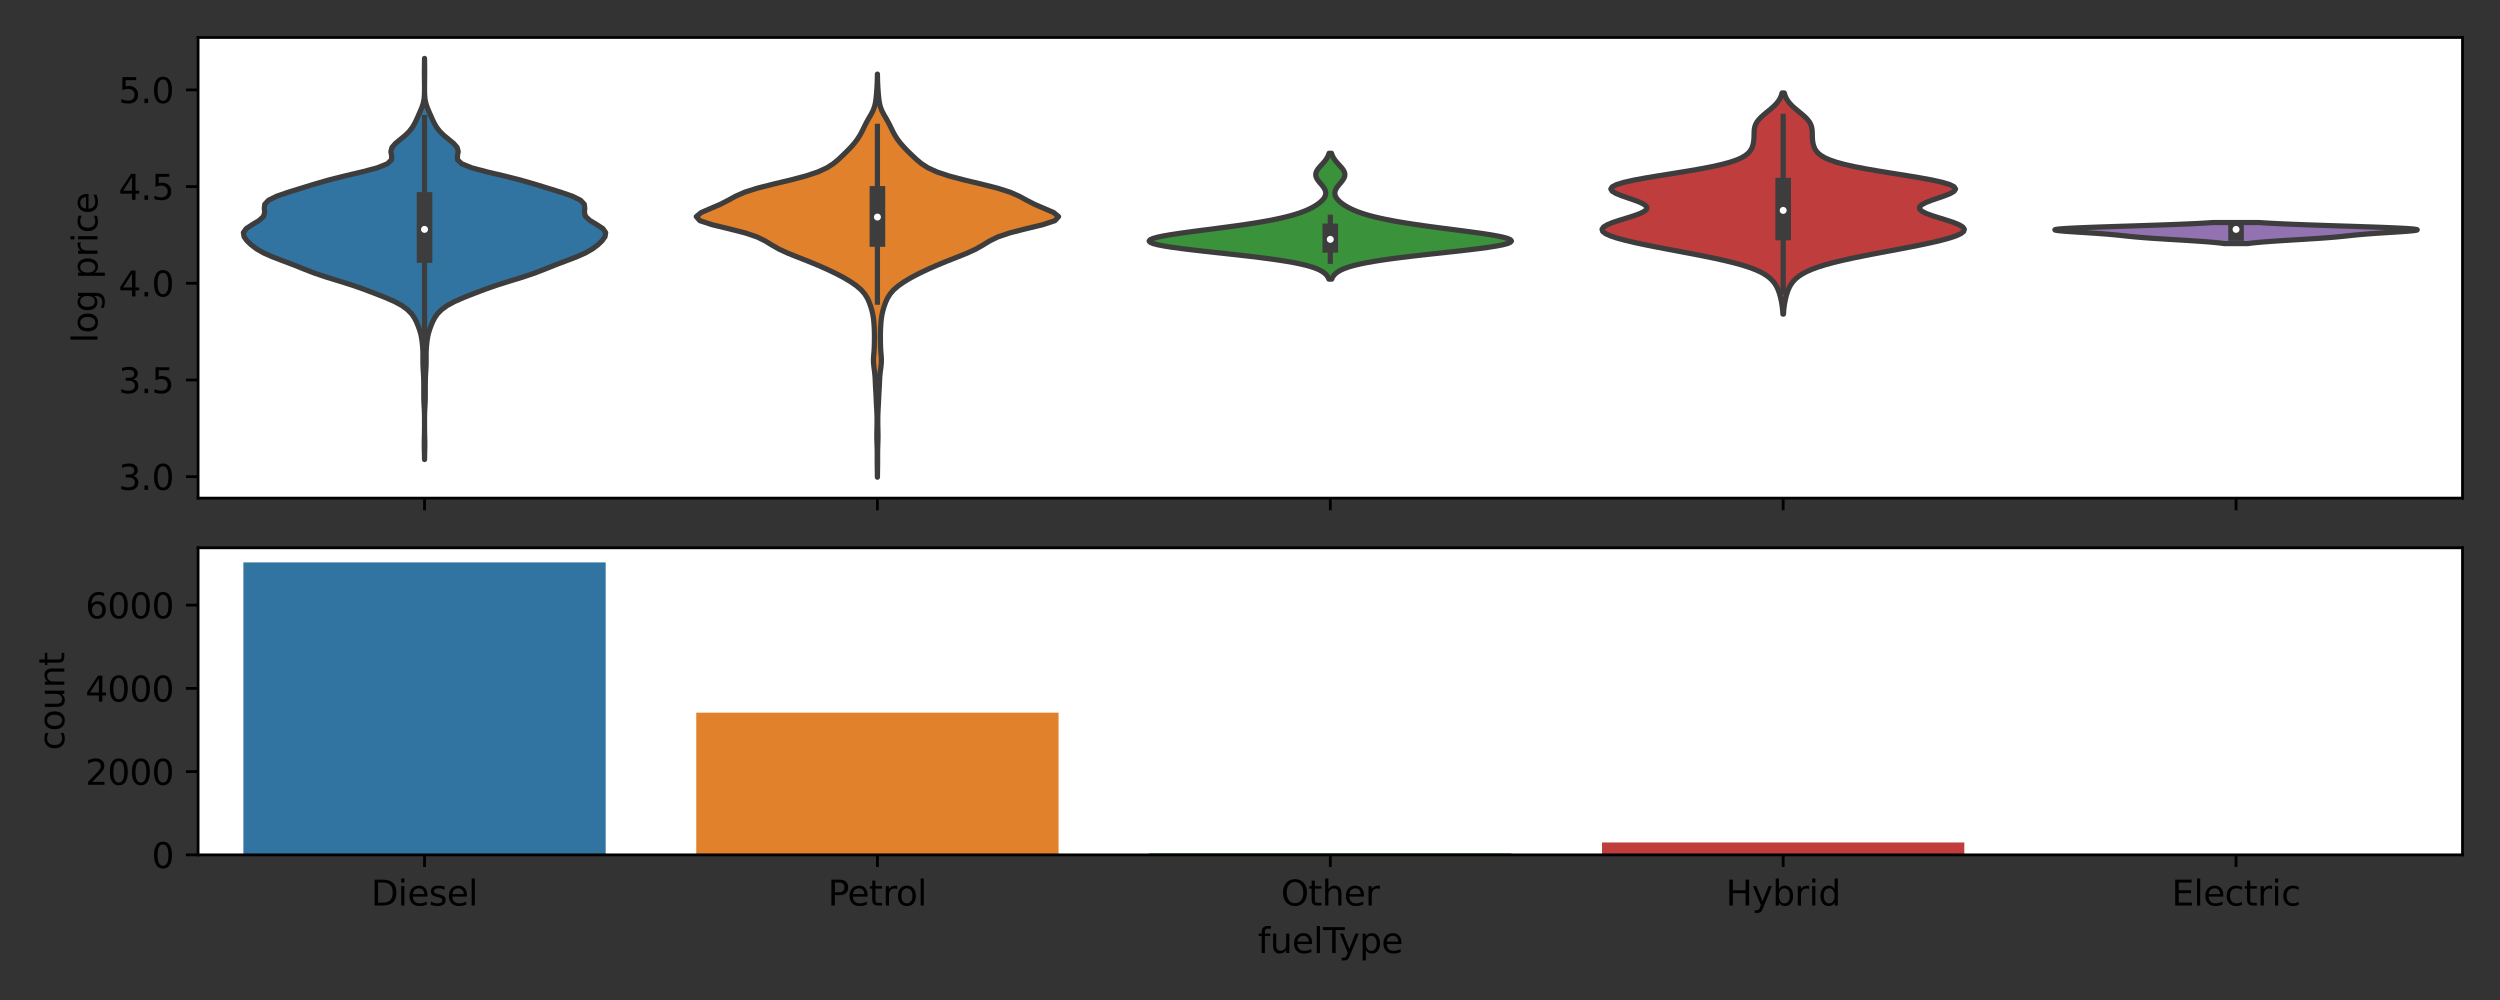 <?xml version="1.0" encoding="utf-8" standalone="no"?>
<!DOCTYPE svg PUBLIC "-//W3C//DTD SVG 1.1//EN"
  "http://www.w3.org/Graphics/SVG/1.1/DTD/svg11.dtd">
<svg height="288pt" version="1.1" viewBox="0 0 720 288" width="720pt" xmlns="http://www.w3.org/2000/svg" xmlns:xlink="http://www.w3.org/1999/xlink">
 <rect x="0" y="0" width="720" height="288" fill="#333333" stroke="none"/>
 <defs>
  <style type="text/css">*{stroke-linecap:butt;stroke-linejoin:round;}</style>
 </defs>
 <g id="figure_1">
  <g id="patch_1">
   <path d="M 0 288 
L 720 288 
L 720 0 
L 0 0 
z
" style="fill:none;"/>
  </g>
  <g id="axes_1">
   <g id="patch_2">
    <path d="M 57.05 143.46 
L 709.2 143.46 
L 709.2 10.8 
L 57.05 10.8 
z
" style="fill:#ffffff;"/>
   </g>
   <g id="PolyCollection_1">
    <defs>
     <path d="M 122.273 -155.661 
L 122.257 -155.661 
L 122.241 -156.827 
L 122.213 -157.994 
L 122.186 -159.161 
L 122.178 -160.328 
L 122.197 -161.494 
L 122.226 -162.661 
L 122.249 -163.828 
L 122.26 -164.995 
L 122.263 -166.161 
L 122.261 -167.328 
L 122.248 -168.495 
L 122.215 -169.662 
L 122.156 -170.828 
L 122.091 -171.995 
L 122.053 -173.162 
L 122.046 -174.329 
L 122.048 -175.495 
L 122.043 -176.662 
L 122.034 -177.829 
L 122.01 -178.996 
L 121.96 -180.163 
L 121.89 -181.329 
L 121.827 -182.496 
L 121.796 -183.663 
L 121.796 -184.83 
L 121.801 -185.996 
L 121.772 -187.163 
L 121.692 -188.33 
L 121.573 -189.497 
L 121.411 -190.663 
L 121.171 -191.83 
L 120.828 -192.997 
L 120.407 -194.164 
L 119.926 -195.33 
L 119.328 -196.497 
L 118.503 -197.664 
L 117.349 -198.831 
L 115.754 -199.998 
L 113.604 -201.164 
L 110.927 -202.331 
L 107.957 -203.498 
L 104.88 -204.665 
L 101.568 -205.831 
L 97.873 -206.998 
L 94.06 -208.165 
L 90.601 -209.332 
L 87.591 -210.498 
L 84.684 -211.665 
L 81.608 -212.832 
L 78.539 -213.999 
L 75.902 -215.165 
L 73.879 -216.332 
L 72.331 -217.499 
L 71.118 -218.666 
L 70.285 -219.832 
L 70.093 -220.999 
L 70.908 -222.166 
L 72.684 -223.333 
L 74.638 -224.5 
L 75.891 -225.666 
L 76.233 -226.833 
L 76.114 -228 
L 76.251 -229.167 
L 77.336 -230.333 
L 79.702 -231.5 
L 83.086 -232.667 
L 86.859 -233.834 
L 90.651 -235 
L 94.691 -236.167 
L 99.324 -237.334 
L 104.281 -238.501 
L 108.658 -239.667 
L 111.573 -240.834 
L 112.775 -242.001 
L 112.789 -243.168 
L 112.564 -244.334 
L 112.86 -245.501 
L 113.859 -246.668 
L 115.273 -247.835 
L 116.698 -249.002 
L 117.882 -250.168 
L 118.779 -251.335 
L 119.462 -252.502 
L 120.023 -253.669 
L 120.537 -254.835 
L 121.048 -256.002 
L 121.531 -257.169 
L 121.907 -258.336 
L 122.13 -259.502 
L 122.226 -260.669 
L 122.256 -261.836 
L 122.259 -263.003 
L 122.251 -264.169 
L 122.236 -265.336 
L 122.223 -266.503 
L 122.221 -267.67 
L 122.233 -268.836 
L 122.248 -270.003 
L 122.259 -271.17 
L 122.271 -271.17 
L 122.271 -271.17 
L 122.282 -270.003 
L 122.297 -268.836 
L 122.309 -267.67 
L 122.307 -266.503 
L 122.294 -265.336 
L 122.279 -264.169 
L 122.271 -263.003 
L 122.274 -261.836 
L 122.304 -260.669 
L 122.4 -259.502 
L 122.623 -258.336 
L 122.999 -257.169 
L 123.482 -256.002 
L 123.993 -254.835 
L 124.507 -253.669 
L 125.068 -252.502 
L 125.751 -251.335 
L 126.648 -250.168 
L 127.832 -249.002 
L 129.257 -247.835 
L 130.671 -246.668 
L 131.67 -245.501 
L 131.966 -244.334 
L 131.741 -243.168 
L 131.755 -242.001 
L 132.957 -240.834 
L 135.872 -239.667 
L 140.249 -238.501 
L 145.206 -237.334 
L 149.839 -236.167 
L 153.879 -235 
L 157.671 -233.834 
L 161.444 -232.667 
L 164.828 -231.5 
L 167.194 -230.333 
L 168.279 -229.167 
L 168.416 -228 
L 168.297 -226.833 
L 168.639 -225.666 
L 169.892 -224.5 
L 171.846 -223.333 
L 173.622 -222.166 
L 174.437 -220.999 
L 174.245 -219.832 
L 173.412 -218.666 
L 172.199 -217.499 
L 170.651 -216.332 
L 168.628 -215.165 
L 165.991 -213.999 
L 162.922 -212.832 
L 159.846 -211.665 
L 156.939 -210.498 
L 153.929 -209.332 
L 150.47 -208.165 
L 146.657 -206.998 
L 142.962 -205.831 
L 139.65 -204.665 
L 136.573 -203.498 
L 133.603 -202.331 
L 130.926 -201.164 
L 128.776 -199.998 
L 127.181 -198.831 
L 126.027 -197.664 
L 125.202 -196.497 
L 124.604 -195.33 
L 124.123 -194.164 
L 123.702 -192.997 
L 123.359 -191.83 
L 123.119 -190.663 
L 122.957 -189.497 
L 122.838 -188.33 
L 122.758 -187.163 
L 122.729 -185.996 
L 122.734 -184.83 
L 122.734 -183.663 
L 122.703 -182.496 
L 122.64 -181.329 
L 122.57 -180.163 
L 122.52 -178.996 
L 122.496 -177.829 
L 122.487 -176.662 
L 122.482 -175.495 
L 122.484 -174.329 
L 122.477 -173.162 
L 122.439 -171.995 
L 122.374 -170.828 
L 122.315 -169.662 
L 122.282 -168.495 
L 122.269 -167.328 
L 122.267 -166.161 
L 122.27 -164.995 
L 122.281 -163.828 
L 122.304 -162.661 
L 122.333 -161.494 
L 122.352 -160.328 
L 122.344 -159.161 
L 122.317 -157.994 
L 122.289 -156.827 
L 122.273 -155.661 
z
" id="me3e75efd53" style="stroke:#3d3d3d;stroke-width:1.5;"/>
    </defs>
    <g clip-path="url(#p8a9ad51398)">
     <use style="fill:#3274a1;stroke:#3d3d3d;stroke-width:1.5;" x="0" xlink:href="#me3e75efd53" y="288"/>
    </g>
   </g>
   <g id="PolyCollection_2">
    <defs>
     <path d="M 252.703 -150.57 
L 252.687 -150.57 
L 252.675 -151.743 
L 252.656 -152.915 
L 252.639 -154.088 
L 252.631 -155.26 
L 252.633 -156.433 
L 252.633 -157.606 
L 252.615 -158.778 
L 252.578 -159.951 
L 252.538 -161.123 
L 252.519 -162.296 
L 252.53 -163.469 
L 252.556 -164.641 
L 252.579 -165.814 
L 252.585 -166.986 
L 252.569 -168.159 
L 252.528 -169.332 
L 252.467 -170.504 
L 252.402 -171.677 
L 252.348 -172.849 
L 252.296 -174.022 
L 252.232 -175.195 
L 252.16 -176.367 
L 252.102 -177.54 
L 252.053 -178.712 
L 251.978 -179.885 
L 251.851 -181.058 
L 251.693 -182.23 
L 251.571 -183.403 
L 251.547 -184.575 
L 251.622 -185.748 
L 251.724 -186.921 
L 251.788 -188.093 
L 251.813 -189.266 
L 251.828 -190.438 
L 251.832 -191.611 
L 251.807 -192.784 
L 251.754 -193.956 
L 251.676 -195.129 
L 251.554 -196.301 
L 251.358 -197.474 
L 251.085 -198.647 
L 250.739 -199.819 
L 250.312 -200.992 
L 249.772 -202.164 
L 249.046 -203.337 
L 248.034 -204.51 
L 246.675 -205.682 
L 244.987 -206.855 
L 243.018 -208.027 
L 240.794 -209.2 
L 238.34 -210.373 
L 235.69 -211.545 
L 232.854 -212.718 
L 229.869 -213.89 
L 226.941 -215.063 
L 224.39 -216.236 
L 222.325 -217.408 
L 220.423 -218.581 
L 218.038 -219.753 
L 214.578 -220.926 
L 209.983 -222.099 
L 205.126 -223.271 
L 201.566 -224.444 
L 200.523 -225.616 
L 201.941 -226.789 
L 204.652 -227.962 
L 207.4 -229.134 
L 209.684 -230.307 
L 211.819 -231.479 
L 214.481 -232.652 
L 218.167 -233.825 
L 222.797 -234.997 
L 227.713 -236.17 
L 232.139 -237.342 
L 235.635 -238.515 
L 238.178 -239.688 
L 239.998 -240.86 
L 241.41 -242.033 
L 242.661 -243.205 
L 243.861 -244.378 
L 245.004 -245.551 
L 246.038 -246.723 
L 246.928 -247.896 
L 247.677 -249.068 
L 248.309 -250.241 
L 248.874 -251.414 
L 249.455 -252.586 
L 250.107 -253.759 
L 250.796 -254.931 
L 251.41 -256.104 
L 251.854 -257.277 
L 252.127 -258.449 
L 252.29 -259.622 
L 252.406 -260.794 
L 252.502 -261.967 
L 252.58 -263.14 
L 252.635 -264.312 
L 252.668 -265.485 
L 252.685 -266.657 
L 252.705 -266.657 
L 252.705 -266.657 
L 252.722 -265.485 
L 252.755 -264.312 
L 252.81 -263.14 
L 252.888 -261.967 
L 252.984 -260.794 
L 253.1 -259.622 
L 253.263 -258.449 
L 253.536 -257.277 
L 253.98 -256.104 
L 254.594 -254.931 
L 255.283 -253.759 
L 255.935 -252.586 
L 256.516 -251.414 
L 257.081 -250.241 
L 257.713 -249.068 
L 258.462 -247.896 
L 259.352 -246.723 
L 260.386 -245.551 
L 261.529 -244.378 
L 262.729 -243.205 
L 263.98 -242.033 
L 265.392 -240.86 
L 267.212 -239.688 
L 269.755 -238.515 
L 273.251 -237.342 
L 277.677 -236.17 
L 282.593 -234.997 
L 287.223 -233.825 
L 290.909 -232.652 
L 293.571 -231.479 
L 295.706 -230.307 
L 297.99 -229.134 
L 300.738 -227.962 
L 303.449 -226.789 
L 304.867 -225.616 
L 303.824 -224.444 
L 300.264 -223.271 
L 295.407 -222.099 
L 290.812 -220.926 
L 287.352 -219.753 
L 284.967 -218.581 
L 283.065 -217.408 
L 281 -216.236 
L 278.449 -215.063 
L 275.521 -213.89 
L 272.536 -212.718 
L 269.7 -211.545 
L 267.05 -210.373 
L 264.596 -209.2 
L 262.372 -208.027 
L 260.403 -206.855 
L 258.715 -205.682 
L 257.356 -204.51 
L 256.344 -203.337 
L 255.618 -202.164 
L 255.078 -200.992 
L 254.651 -199.819 
L 254.305 -198.647 
L 254.032 -197.474 
L 253.836 -196.301 
L 253.714 -195.129 
L 253.636 -193.956 
L 253.583 -192.784 
L 253.558 -191.611 
L 253.562 -190.438 
L 253.577 -189.266 
L 253.602 -188.093 
L 253.666 -186.921 
L 253.768 -185.748 
L 253.843 -184.575 
L 253.819 -183.403 
L 253.697 -182.23 
L 253.539 -181.058 
L 253.412 -179.885 
L 253.337 -178.712 
L 253.288 -177.54 
L 253.23 -176.367 
L 253.158 -175.195 
L 253.094 -174.022 
L 253.042 -172.849 
L 252.988 -171.677 
L 252.923 -170.504 
L 252.862 -169.332 
L 252.821 -168.159 
L 252.805 -166.986 
L 252.811 -165.814 
L 252.834 -164.641 
L 252.86 -163.469 
L 252.871 -162.296 
L 252.852 -161.123 
L 252.812 -159.951 
L 252.775 -158.778 
L 252.757 -157.606 
L 252.757 -156.433 
L 252.759 -155.26 
L 252.751 -154.088 
L 252.734 -152.915 
L 252.715 -151.743 
L 252.703 -150.57 
z
" id="meaa0bd5c24" style="stroke:#3d3d3d;stroke-width:1.5;"/>
    </defs>
    <g clip-path="url(#p8a9ad51398)">
     <use style="fill:#e1812c;stroke:#3d3d3d;stroke-width:1.5;" x="0" xlink:href="#meaa0bd5c24" y="288"/>
    </g>
   </g>
   <g id="PolyCollection_3">
    <defs>
     <path d="M 383.538 -207.607 
L 382.712 -207.607 
L 382.557 -207.973 
L 382.354 -208.339 
L 382.092 -208.705 
L 381.758 -209.071 
L 381.337 -209.438 
L 380.814 -209.804 
L 380.169 -210.17 
L 379.382 -210.536 
L 378.432 -210.902 
L 377.297 -211.269 
L 375.956 -211.635 
L 374.388 -212.001 
L 372.577 -212.367 
L 370.511 -212.733 
L 368.186 -213.099 
L 365.607 -213.466 
L 362.789 -213.832 
L 359.762 -214.198 
L 356.567 -214.564 
L 353.26 -214.93 
L 349.908 -215.296 
L 346.587 -215.663 
L 343.384 -216.029 
L 340.386 -216.395 
L 337.681 -216.761 
L 335.349 -217.127 
L 333.463 -217.493 
L 332.078 -217.86 
L 331.235 -218.226 
L 330.953 -218.592 
L 331.229 -218.958 
L 332.042 -219.324 
L 333.349 -219.691 
L 335.095 -220.057 
L 337.209 -220.423 
L 339.617 -220.789 
L 342.238 -221.155 
L 344.996 -221.521 
L 347.818 -221.888 
L 350.641 -222.254 
L 353.409 -222.62 
L 356.081 -222.986 
L 358.623 -223.352 
L 361.013 -223.718 
L 363.237 -224.085 
L 365.288 -224.451 
L 367.166 -224.817 
L 368.874 -225.183 
L 370.421 -225.549 
L 371.817 -225.916 
L 373.072 -226.282 
L 374.2 -226.648 
L 375.213 -227.014 
L 376.124 -227.38 
L 376.944 -227.746 
L 377.684 -228.113 
L 378.354 -228.479 
L 378.959 -228.845 
L 379.505 -229.211 
L 379.994 -229.577 
L 380.428 -229.943 
L 380.807 -230.31 
L 381.129 -230.676 
L 381.391 -231.042 
L 381.592 -231.408 
L 381.73 -231.774 
L 381.803 -232.14 
L 381.812 -232.507 
L 381.756 -232.873 
L 381.64 -233.239 
L 381.468 -233.605 
L 381.247 -233.971 
L 380.985 -234.338 
L 380.695 -234.704 
L 380.387 -235.07 
L 380.077 -235.436 
L 379.779 -235.802 
L 379.507 -236.168 
L 379.276 -236.535 
L 379.096 -236.901 
L 378.979 -237.267 
L 378.93 -237.633 
L 378.951 -237.999 
L 379.043 -238.365 
L 379.201 -238.732 
L 379.418 -239.098 
L 379.682 -239.464 
L 379.983 -239.83 
L 380.307 -240.196 
L 380.641 -240.562 
L 380.974 -240.929 
L 381.296 -241.295 
L 381.597 -241.661 
L 381.871 -242.027 
L 382.115 -242.393 
L 382.326 -242.76 
L 382.504 -243.126 
L 382.652 -243.492 
L 382.771 -243.858 
L 383.479 -243.858 
L 383.479 -243.858 
L 383.598 -243.492 
L 383.746 -243.126 
L 383.924 -242.76 
L 384.135 -242.393 
L 384.379 -242.027 
L 384.653 -241.661 
L 384.954 -241.295 
L 385.276 -240.929 
L 385.609 -240.562 
L 385.943 -240.196 
L 386.267 -239.83 
L 386.568 -239.464 
L 386.832 -239.098 
L 387.049 -238.732 
L 387.207 -238.365 
L 387.299 -237.999 
L 387.32 -237.633 
L 387.271 -237.267 
L 387.154 -236.901 
L 386.974 -236.535 
L 386.743 -236.168 
L 386.471 -235.802 
L 386.173 -235.436 
L 385.863 -235.07 
L 385.555 -234.704 
L 385.265 -234.338 
L 385.003 -233.971 
L 384.782 -233.605 
L 384.61 -233.239 
L 384.494 -232.873 
L 384.438 -232.507 
L 384.447 -232.14 
L 384.52 -231.774 
L 384.658 -231.408 
L 384.859 -231.042 
L 385.121 -230.676 
L 385.443 -230.31 
L 385.822 -229.943 
L 386.256 -229.577 
L 386.745 -229.211 
L 387.291 -228.845 
L 387.896 -228.479 
L 388.566 -228.113 
L 389.306 -227.746 
L 390.126 -227.38 
L 391.037 -227.014 
L 392.05 -226.648 
L 393.178 -226.282 
L 394.433 -225.916 
L 395.829 -225.549 
L 397.376 -225.183 
L 399.084 -224.817 
L 400.962 -224.451 
L 403.013 -224.085 
L 405.237 -223.718 
L 407.627 -223.352 
L 410.169 -222.986 
L 412.841 -222.62 
L 415.609 -222.254 
L 418.432 -221.888 
L 421.254 -221.521 
L 424.012 -221.155 
L 426.633 -220.789 
L 429.041 -220.423 
L 431.155 -220.057 
L 432.901 -219.691 
L 434.208 -219.324 
L 435.021 -218.958 
L 435.297 -218.592 
L 435.015 -218.226 
L 434.172 -217.86 
L 432.787 -217.493 
L 430.901 -217.127 
L 428.569 -216.761 
L 425.864 -216.395 
L 422.866 -216.029 
L 419.663 -215.663 
L 416.342 -215.296 
L 412.99 -214.93 
L 409.683 -214.564 
L 406.488 -214.198 
L 403.461 -213.832 
L 400.643 -213.466 
L 398.064 -213.099 
L 395.739 -212.733 
L 393.673 -212.367 
L 391.862 -212.001 
L 390.294 -211.635 
L 388.953 -211.269 
L 387.818 -210.902 
L 386.868 -210.536 
L 386.081 -210.17 
L 385.436 -209.804 
L 384.913 -209.438 
L 384.492 -209.071 
L 384.158 -208.705 
L 383.896 -208.339 
L 383.693 -207.973 
L 383.538 -207.607 
z
" id="mf775e9b4b8" style="stroke:#3d3d3d;stroke-width:1.5;"/>
    </defs>
    <g clip-path="url(#p8a9ad51398)">
     <use style="fill:#3a923a;stroke:#3d3d3d;stroke-width:1.5;" x="0" xlink:href="#mf775e9b4b8" y="288"/>
    </g>
   </g>
   <g id="PolyCollection_4">
    <defs>
     <path d="M 513.636 -197.533 
L 513.474 -197.533 
L 513.434 -198.176 
L 513.38 -198.82 
L 513.31 -199.463 
L 513.224 -200.107 
L 513.12 -200.75 
L 512.999 -201.394 
L 512.859 -202.037 
L 512.699 -202.68 
L 512.518 -203.324 
L 512.309 -203.967 
L 512.065 -204.611 
L 511.774 -205.254 
L 511.423 -205.898 
L 510.994 -206.541 
L 510.467 -207.184 
L 509.816 -207.828 
L 509.014 -208.471 
L 508.03 -209.115 
L 506.829 -209.758 
L 505.378 -210.402 
L 503.646 -211.045 
L 501.615 -211.688 
L 499.275 -212.332 
L 496.636 -212.975 
L 493.726 -213.619 
L 490.591 -214.262 
L 487.291 -214.906 
L 483.897 -215.549 
L 480.482 -216.193 
L 477.124 -216.836 
L 473.897 -217.479 
L 470.876 -218.123 
L 468.137 -218.766 
L 465.76 -219.41 
L 463.824 -220.053 
L 462.408 -220.697 
L 461.579 -221.34 
L 461.383 -221.983 
L 461.83 -222.627 
L 462.881 -223.27 
L 464.442 -223.914 
L 466.366 -224.557 
L 468.458 -225.201 
L 470.499 -225.844 
L 472.267 -226.487 
L 473.567 -227.131 
L 474.26 -227.774 
L 474.273 -228.418 
L 473.617 -229.061 
L 472.381 -229.705 
L 470.722 -230.348 
L 468.848 -230.991 
L 466.997 -231.635 
L 465.413 -232.278 
L 464.324 -232.922 
L 463.916 -233.565 
L 464.321 -234.209 
L 465.598 -234.852 
L 467.725 -235.495 
L 470.608 -236.139 
L 474.085 -236.782 
L 477.949 -237.426 
L 481.974 -238.069 
L 485.941 -238.713 
L 489.662 -239.356 
L 492.999 -239.999 
L 495.866 -240.643 
L 498.236 -241.286 
L 500.124 -241.93 
L 501.579 -242.573 
L 502.668 -243.217 
L 503.461 -243.86 
L 504.028 -244.503 
L 504.427 -245.147 
L 504.705 -245.79 
L 504.896 -246.434 
L 505.022 -247.077 
L 505.1 -247.721 
L 505.142 -248.364 
L 505.16 -249.007 
L 505.171 -249.651 
L 505.198 -250.294 
L 505.267 -250.938 
L 505.407 -251.581 
L 505.646 -252.225 
L 506.004 -252.868 
L 506.488 -253.511 
L 507.09 -254.155 
L 507.79 -254.798 
L 508.554 -255.442 
L 509.342 -256.085 
L 510.114 -256.729 
L 510.833 -257.372 
L 511.471 -258.015 
L 512.013 -258.659 
L 512.453 -259.302 
L 512.795 -259.946 
L 513.049 -260.589 
L 513.231 -261.233 
L 513.879 -261.233 
L 513.879 -261.233 
L 514.061 -260.589 
L 514.315 -259.946 
L 514.657 -259.302 
L 515.097 -258.659 
L 515.639 -258.015 
L 516.277 -257.372 
L 516.996 -256.729 
L 517.768 -256.085 
L 518.556 -255.442 
L 519.32 -254.798 
L 520.02 -254.155 
L 520.622 -253.511 
L 521.106 -252.868 
L 521.464 -252.225 
L 521.703 -251.581 
L 521.843 -250.938 
L 521.912 -250.294 
L 521.938 -249.651 
L 521.95 -249.007 
L 521.968 -248.364 
L 522.01 -247.721 
L 522.088 -247.077 
L 522.214 -246.434 
L 522.405 -245.79 
L 522.683 -245.147 
L 523.082 -244.503 
L 523.649 -243.86 
L 524.442 -243.217 
L 525.531 -242.573 
L 526.986 -241.93 
L 528.874 -241.286 
L 531.244 -240.643 
L 534.111 -239.999 
L 537.448 -239.356 
L 541.169 -238.713 
L 545.136 -238.069 
L 549.161 -237.426 
L 553.025 -236.782 
L 556.502 -236.139 
L 559.385 -235.495 
L 561.512 -234.852 
L 562.789 -234.209 
L 563.194 -233.565 
L 562.786 -232.922 
L 561.697 -232.278 
L 560.113 -231.635 
L 558.262 -230.991 
L 556.388 -230.348 
L 554.729 -229.705 
L 553.493 -229.061 
L 552.837 -228.418 
L 552.85 -227.774 
L 553.543 -227.131 
L 554.843 -226.487 
L 556.611 -225.844 
L 558.652 -225.201 
L 560.744 -224.557 
L 562.668 -223.914 
L 564.229 -223.27 
L 565.28 -222.627 
L 565.727 -221.983 
L 565.531 -221.34 
L 564.702 -220.697 
L 563.286 -220.053 
L 561.35 -219.41 
L 558.973 -218.766 
L 556.234 -218.123 
L 553.213 -217.479 
L 549.986 -216.836 
L 546.628 -216.193 
L 543.213 -215.549 
L 539.819 -214.906 
L 536.519 -214.262 
L 533.384 -213.619 
L 530.474 -212.975 
L 527.835 -212.332 
L 525.495 -211.688 
L 523.464 -211.045 
L 521.732 -210.402 
L 520.281 -209.758 
L 519.08 -209.115 
L 518.096 -208.471 
L 517.294 -207.828 
L 516.643 -207.184 
L 516.116 -206.541 
L 515.687 -205.898 
L 515.336 -205.254 
L 515.045 -204.611 
L 514.801 -203.967 
L 514.592 -203.324 
L 514.411 -202.68 
L 514.251 -202.037 
L 514.111 -201.394 
L 513.99 -200.75 
L 513.886 -200.107 
L 513.8 -199.463 
L 513.73 -198.82 
L 513.676 -198.176 
L 513.636 -197.533 
z
" id="mb86652c19e" style="stroke:#3d3d3d;stroke-width:1.5;"/>
    </defs>
    <g clip-path="url(#p8a9ad51398)">
     <use style="fill:#c03d3e;stroke:#3d3d3d;stroke-width:1.5;" x="0" xlink:href="#mb86652c19e" y="288"/>
    </g>
   </g>
   <g id="PolyCollection_5">
    <defs>
     <path d="M 647.338 -217.841 
L 640.632 -217.841 
L 640.193 -217.903 
L 639.714 -217.964 
L 639.192 -218.025 
L 638.628 -218.087 
L 638.019 -218.148 
L 637.366 -218.209 
L 636.669 -218.271 
L 635.929 -218.332 
L 635.148 -218.393 
L 634.326 -218.454 
L 633.467 -218.516 
L 632.574 -218.577 
L 631.65 -218.638 
L 630.698 -218.7 
L 629.725 -218.761 
L 628.734 -218.822 
L 627.731 -218.884 
L 626.722 -218.945 
L 625.711 -219.006 
L 624.705 -219.067 
L 623.709 -219.129 
L 622.729 -219.19 
L 621.77 -219.251 
L 620.835 -219.313 
L 619.929 -219.374 
L 619.056 -219.435 
L 618.216 -219.497 
L 617.413 -219.558 
L 616.646 -219.619 
L 615.914 -219.68 
L 615.217 -219.742 
L 614.551 -219.803 
L 613.913 -219.864 
L 613.299 -219.926 
L 612.703 -219.987 
L 612.119 -220.048 
L 611.542 -220.11 
L 610.965 -220.171 
L 610.38 -220.232 
L 609.781 -220.294 
L 609.163 -220.355 
L 608.518 -220.416 
L 607.843 -220.477 
L 607.133 -220.539 
L 606.385 -220.6 
L 605.598 -220.661 
L 604.773 -220.723 
L 603.909 -220.784 
L 603.012 -220.845 
L 602.086 -220.907 
L 601.137 -220.968 
L 600.173 -221.029 
L 599.205 -221.09 
L 598.242 -221.152 
L 597.298 -221.213 
L 596.385 -221.274 
L 595.517 -221.336 
L 594.708 -221.397 
L 593.972 -221.458 
L 593.322 -221.52 
L 592.773 -221.581 
L 592.337 -221.642 
L 592.025 -221.703 
L 591.848 -221.765 
L 591.813 -221.826 
L 591.928 -221.887 
L 592.197 -221.949 
L 592.624 -222.01 
L 593.209 -222.071 
L 593.95 -222.133 
L 594.844 -222.194 
L 595.886 -222.255 
L 597.068 -222.317 
L 598.38 -222.378 
L 599.813 -222.439 
L 601.354 -222.5 
L 602.989 -222.562 
L 604.706 -222.623 
L 606.488 -222.684 
L 608.322 -222.746 
L 610.192 -222.807 
L 612.084 -222.868 
L 613.983 -222.93 
L 615.874 -222.991 
L 617.746 -223.052 
L 619.586 -223.113 
L 621.383 -223.175 
L 623.128 -223.236 
L 624.811 -223.297 
L 626.425 -223.359 
L 627.965 -223.42 
L 629.426 -223.481 
L 630.804 -223.543 
L 632.098 -223.604 
L 633.306 -223.665 
L 634.428 -223.727 
L 635.465 -223.788 
L 636.418 -223.849 
L 637.291 -223.91 
L 650.679 -223.91 
L 650.679 -223.91 
L 651.552 -223.849 
L 652.505 -223.788 
L 653.542 -223.727 
L 654.664 -223.665 
L 655.872 -223.604 
L 657.166 -223.543 
L 658.544 -223.481 
L 660.005 -223.42 
L 661.545 -223.359 
L 663.159 -223.297 
L 664.842 -223.236 
L 666.587 -223.175 
L 668.384 -223.113 
L 670.224 -223.052 
L 672.096 -222.991 
L 673.987 -222.93 
L 675.886 -222.868 
L 677.778 -222.807 
L 679.648 -222.746 
L 681.482 -222.684 
L 683.264 -222.623 
L 684.981 -222.562 
L 686.616 -222.5 
L 688.157 -222.439 
L 689.59 -222.378 
L 690.902 -222.317 
L 692.084 -222.255 
L 693.126 -222.194 
L 694.02 -222.133 
L 694.761 -222.071 
L 695.346 -222.01 
L 695.773 -221.949 
L 696.042 -221.887 
L 696.157 -221.826 
L 696.122 -221.765 
L 695.945 -221.703 
L 695.633 -221.642 
L 695.197 -221.581 
L 694.648 -221.52 
L 693.998 -221.458 
L 693.262 -221.397 
L 692.453 -221.336 
L 691.585 -221.274 
L 690.672 -221.213 
L 689.728 -221.152 
L 688.765 -221.09 
L 687.797 -221.029 
L 686.833 -220.968 
L 685.884 -220.907 
L 684.958 -220.845 
L 684.061 -220.784 
L 683.197 -220.723 
L 682.372 -220.661 
L 681.585 -220.6 
L 680.837 -220.539 
L 680.127 -220.477 
L 679.452 -220.416 
L 678.807 -220.355 
L 678.189 -220.294 
L 677.59 -220.232 
L 677.005 -220.171 
L 676.428 -220.11 
L 675.851 -220.048 
L 675.267 -219.987 
L 674.671 -219.926 
L 674.057 -219.864 
L 673.419 -219.803 
L 672.753 -219.742 
L 672.056 -219.68 
L 671.324 -219.619 
L 670.557 -219.558 
L 669.754 -219.497 
L 668.914 -219.435 
L 668.041 -219.374 
L 667.135 -219.313 
L 666.2 -219.251 
L 665.241 -219.19 
L 664.261 -219.129 
L 663.265 -219.067 
L 662.259 -219.006 
L 661.248 -218.945 
L 660.239 -218.884 
L 659.236 -218.822 
L 658.245 -218.761 
L 657.272 -218.7 
L 656.32 -218.638 
L 655.396 -218.577 
L 654.503 -218.516 
L 653.644 -218.454 
L 652.822 -218.393 
L 652.041 -218.332 
L 651.301 -218.271 
L 650.604 -218.209 
L 649.951 -218.148 
L 649.342 -218.087 
L 648.778 -218.025 
L 648.256 -217.964 
L 647.777 -217.903 
L 647.338 -217.841 
z
" id="m9a386c9c4a" style="stroke:#3d3d3d;stroke-width:1.5;"/>
    </defs>
    <g clip-path="url(#p8a9ad51398)">
     <use style="fill:#9372b2;stroke:#3d3d3d;stroke-width:1.5;" x="0" xlink:href="#m9a386c9c4a" y="288"/>
    </g>
   </g>
   <g id="matplotlib.axis_1">
    <g id="xtick_1">
     <g id="line2d_1">
      <defs>
       <path d="M 0 0 
L 0 3.5 
" id="md7b0404412" style="stroke:#000000;stroke-width:0.8;"/>
      </defs>
      <g>
       <use style="stroke:#000000;stroke-width:0.8;" x="122.265" xlink:href="#md7b0404412" y="143.46"/>
      </g>
     </g>
    </g>
    <g id="xtick_2">
     <g id="line2d_2">
      <g>
       <use style="stroke:#000000;stroke-width:0.8;" x="252.695" xlink:href="#md7b0404412" y="143.46"/>
      </g>
     </g>
    </g>
    <g id="xtick_3">
     <g id="line2d_3">
      <g>
       <use style="stroke:#000000;stroke-width:0.8;" x="383.125" xlink:href="#md7b0404412" y="143.46"/>
      </g>
     </g>
    </g>
    <g id="xtick_4">
     <g id="line2d_4">
      <g>
       <use style="stroke:#000000;stroke-width:0.8;" x="513.555" xlink:href="#md7b0404412" y="143.46"/>
      </g>
     </g>
    </g>
    <g id="xtick_5">
     <g id="line2d_5">
      <g>
       <use style="stroke:#000000;stroke-width:0.8;" x="643.985" xlink:href="#md7b0404412" y="143.46"/>
      </g>
     </g>
    </g>
   </g>
   <g id="matplotlib.axis_2">
    <g id="ytick_1">
     <g id="line2d_6">
      <defs>
       <path d="M 0 0 
L -3.5 0 
" id="ma09051a799" style="stroke:#000000;stroke-width:0.8;"/>
      </defs>
      <g>
       <use style="stroke:#000000;stroke-width:0.8;" x="57.05" xlink:href="#ma09051a799" y="137.283"/>
      </g>
     </g>
     <g id="text_1">
      <!-- 3.0 -->
      <g transform="translate(34.147 141.082)scale(0.1 -0.1)">
       <defs>
        <path d="M 2597 2516 
Q 3050 2419 3304 2112 
Q 3559 1806 3559 1356 
Q 3559 666 3084 287 
Q 2609 -91 1734 -91 
Q 1441 -91 1130 -33 
Q 819 25 488 141 
L 488 750 
Q 750 597 1062 519 
Q 1375 441 1716 441 
Q 2309 441 2620 675 
Q 2931 909 2931 1356 
Q 2931 1769 2642 2001 
Q 2353 2234 1838 2234 
L 1294 2234 
L 1294 2753 
L 1863 2753 
Q 2328 2753 2575 2939 
Q 2822 3125 2822 3475 
Q 2822 3834 2567 4026 
Q 2313 4219 1838 4219 
Q 1578 4219 1281 4162 
Q 984 4106 628 3988 
L 628 4550 
Q 988 4650 1302 4700 
Q 1616 4750 1894 4750 
Q 2613 4750 3031 4423 
Q 3450 4097 3450 3541 
Q 3450 3153 3228 2886 
Q 3006 2619 2597 2516 
z
" id="DejaVuSans-33" transform="scale(0.016)"/>
        <path d="M 684 794 
L 1344 794 
L 1344 0 
L 684 0 
L 684 794 
z
" id="DejaVuSans-2e" transform="scale(0.016)"/>
        <path d="M 2034 4250 
Q 1547 4250 1301 3770 
Q 1056 3291 1056 2328 
Q 1056 1369 1301 889 
Q 1547 409 2034 409 
Q 2525 409 2770 889 
Q 3016 1369 3016 2328 
Q 3016 3291 2770 3770 
Q 2525 4250 2034 4250 
z
M 2034 4750 
Q 2819 4750 3233 4129 
Q 3647 3509 3647 2328 
Q 3647 1150 3233 529 
Q 2819 -91 2034 -91 
Q 1250 -91 836 529 
Q 422 1150 422 2328 
Q 422 3509 836 4129 
Q 1250 4750 2034 4750 
z
" id="DejaVuSans-30" transform="scale(0.016)"/>
       </defs>
       <use xlink:href="#DejaVuSans-33"/>
       <use x="63.623" xlink:href="#DejaVuSans-2e"/>
       <use x="95.41" xlink:href="#DejaVuSans-30"/>
      </g>
     </g>
    </g>
    <g id="ytick_2">
     <g id="line2d_7">
      <g>
       <use style="stroke:#000000;stroke-width:0.8;" x="57.05" xlink:href="#ma09051a799" y="109.434"/>
      </g>
     </g>
     <g id="text_2">
      <!-- 3.5 -->
      <g transform="translate(34.147 113.233)scale(0.1 -0.1)">
       <defs>
        <path d="M 691 4666 
L 3169 4666 
L 3169 4134 
L 1269 4134 
L 1269 2991 
Q 1406 3038 1543 3061 
Q 1681 3084 1819 3084 
Q 2600 3084 3056 2656 
Q 3513 2228 3513 1497 
Q 3513 744 3044 326 
Q 2575 -91 1722 -91 
Q 1428 -91 1123 -41 
Q 819 9 494 109 
L 494 744 
Q 775 591 1075 516 
Q 1375 441 1709 441 
Q 2250 441 2565 725 
Q 2881 1009 2881 1497 
Q 2881 1984 2565 2268 
Q 2250 2553 1709 2553 
Q 1456 2553 1204 2497 
Q 953 2441 691 2322 
L 691 4666 
z
" id="DejaVuSans-35" transform="scale(0.016)"/>
       </defs>
       <use xlink:href="#DejaVuSans-33"/>
       <use x="63.623" xlink:href="#DejaVuSans-2e"/>
       <use x="95.41" xlink:href="#DejaVuSans-35"/>
      </g>
     </g>
    </g>
    <g id="ytick_3">
     <g id="line2d_8">
      <g>
       <use style="stroke:#000000;stroke-width:0.8;" x="57.05" xlink:href="#ma09051a799" y="81.585"/>
      </g>
     </g>
     <g id="text_3">
      <!-- 4.0 -->
      <g transform="translate(34.147 85.385)scale(0.1 -0.1)">
       <defs>
        <path d="M 2419 4116 
L 825 1625 
L 2419 1625 
L 2419 4116 
z
M 2253 4666 
L 3047 4666 
L 3047 1625 
L 3713 1625 
L 3713 1100 
L 3047 1100 
L 3047 0 
L 2419 0 
L 2419 1100 
L 313 1100 
L 313 1709 
L 2253 4666 
z
" id="DejaVuSans-34" transform="scale(0.016)"/>
       </defs>
       <use xlink:href="#DejaVuSans-34"/>
       <use x="63.623" xlink:href="#DejaVuSans-2e"/>
       <use x="95.41" xlink:href="#DejaVuSans-30"/>
      </g>
     </g>
    </g>
    <g id="ytick_4">
     <g id="line2d_9">
      <g>
       <use style="stroke:#000000;stroke-width:0.8;" x="57.05" xlink:href="#ma09051a799" y="53.737"/>
      </g>
     </g>
     <g id="text_4">
      <!-- 4.5 -->
      <g transform="translate(34.147 57.536)scale(0.1 -0.1)">
       <use xlink:href="#DejaVuSans-34"/>
       <use x="63.623" xlink:href="#DejaVuSans-2e"/>
       <use x="95.41" xlink:href="#DejaVuSans-35"/>
      </g>
     </g>
    </g>
    <g id="ytick_5">
     <g id="line2d_10">
      <g>
       <use style="stroke:#000000;stroke-width:0.8;" x="57.05" xlink:href="#ma09051a799" y="25.888"/>
      </g>
     </g>
     <g id="text_5">
      <!-- 5.0 -->
      <g transform="translate(34.147 29.687)scale(0.1 -0.1)">
       <use xlink:href="#DejaVuSans-35"/>
       <use x="63.623" xlink:href="#DejaVuSans-2e"/>
       <use x="95.41" xlink:href="#DejaVuSans-30"/>
      </g>
     </g>
    </g>
    <g id="text_6">
     <!-- log price -->
     <g transform="translate(28.067 98.786)rotate(-90)scale(0.1 -0.1)">
      <defs>
       <path d="M 603 4863 
L 1178 4863 
L 1178 0 
L 603 0 
L 603 4863 
z
" id="DejaVuSans-6c" transform="scale(0.016)"/>
       <path d="M 1959 3097 
Q 1497 3097 1228 2736 
Q 959 2375 959 1747 
Q 959 1119 1226 758 
Q 1494 397 1959 397 
Q 2419 397 2687 759 
Q 2956 1122 2956 1747 
Q 2956 2369 2687 2733 
Q 2419 3097 1959 3097 
z
M 1959 3584 
Q 2709 3584 3137 3096 
Q 3566 2609 3566 1747 
Q 3566 888 3137 398 
Q 2709 -91 1959 -91 
Q 1206 -91 779 398 
Q 353 888 353 1747 
Q 353 2609 779 3096 
Q 1206 3584 1959 3584 
z
" id="DejaVuSans-6f" transform="scale(0.016)"/>
       <path d="M 2906 1791 
Q 2906 2416 2648 2759 
Q 2391 3103 1925 3103 
Q 1463 3103 1205 2759 
Q 947 2416 947 1791 
Q 947 1169 1205 825 
Q 1463 481 1925 481 
Q 2391 481 2648 825 
Q 2906 1169 2906 1791 
z
M 3481 434 
Q 3481 -459 3084 -895 
Q 2688 -1331 1869 -1331 
Q 1566 -1331 1297 -1286 
Q 1028 -1241 775 -1147 
L 775 -588 
Q 1028 -725 1275 -790 
Q 1522 -856 1778 -856 
Q 2344 -856 2625 -561 
Q 2906 -266 2906 331 
L 2906 616 
Q 2728 306 2450 153 
Q 2172 0 1784 0 
Q 1141 0 747 490 
Q 353 981 353 1791 
Q 353 2603 747 3093 
Q 1141 3584 1784 3584 
Q 2172 3584 2450 3431 
Q 2728 3278 2906 2969 
L 2906 3500 
L 3481 3500 
L 3481 434 
z
" id="DejaVuSans-67" transform="scale(0.016)"/>
       <path id="DejaVuSans-20" transform="scale(0.016)"/>
       <path d="M 1159 525 
L 1159 -1331 
L 581 -1331 
L 581 3500 
L 1159 3500 
L 1159 2969 
Q 1341 3281 1617 3432 
Q 1894 3584 2278 3584 
Q 2916 3584 3314 3078 
Q 3713 2572 3713 1747 
Q 3713 922 3314 415 
Q 2916 -91 2278 -91 
Q 1894 -91 1617 61 
Q 1341 213 1159 525 
z
M 3116 1747 
Q 3116 2381 2855 2742 
Q 2594 3103 2138 3103 
Q 1681 3103 1420 2742 
Q 1159 2381 1159 1747 
Q 1159 1113 1420 752 
Q 1681 391 2138 391 
Q 2594 391 2855 752 
Q 3116 1113 3116 1747 
z
" id="DejaVuSans-70" transform="scale(0.016)"/>
       <path d="M 2631 2963 
Q 2534 3019 2420 3045 
Q 2306 3072 2169 3072 
Q 1681 3072 1420 2755 
Q 1159 2438 1159 1844 
L 1159 0 
L 581 0 
L 581 3500 
L 1159 3500 
L 1159 2956 
Q 1341 3275 1631 3429 
Q 1922 3584 2338 3584 
Q 2397 3584 2469 3576 
Q 2541 3569 2628 3553 
L 2631 2963 
z
" id="DejaVuSans-72" transform="scale(0.016)"/>
       <path d="M 603 3500 
L 1178 3500 
L 1178 0 
L 603 0 
L 603 3500 
z
M 603 4863 
L 1178 4863 
L 1178 4134 
L 603 4134 
L 603 4863 
z
" id="DejaVuSans-69" transform="scale(0.016)"/>
       <path d="M 3122 3366 
L 3122 2828 
Q 2878 2963 2633 3030 
Q 2388 3097 2138 3097 
Q 1578 3097 1268 2742 
Q 959 2388 959 1747 
Q 959 1106 1268 751 
Q 1578 397 2138 397 
Q 2388 397 2633 464 
Q 2878 531 3122 666 
L 3122 134 
Q 2881 22 2623 -34 
Q 2366 -91 2075 -91 
Q 1284 -91 818 406 
Q 353 903 353 1747 
Q 353 2603 823 3093 
Q 1294 3584 2113 3584 
Q 2378 3584 2631 3529 
Q 2884 3475 3122 3366 
z
" id="DejaVuSans-63" transform="scale(0.016)"/>
       <path d="M 3597 1894 
L 3597 1613 
L 953 1613 
Q 991 1019 1311 708 
Q 1631 397 2203 397 
Q 2534 397 2845 478 
Q 3156 559 3463 722 
L 3463 178 
Q 3153 47 2828 -22 
Q 2503 -91 2169 -91 
Q 1331 -91 842 396 
Q 353 884 353 1716 
Q 353 2575 817 3079 
Q 1281 3584 2069 3584 
Q 2775 3584 3186 3129 
Q 3597 2675 3597 1894 
z
M 3022 2063 
Q 3016 2534 2758 2815 
Q 2500 3097 2075 3097 
Q 1594 3097 1305 2825 
Q 1016 2553 972 2059 
L 3022 2063 
z
" id="DejaVuSans-65" transform="scale(0.016)"/>
      </defs>
      <use xlink:href="#DejaVuSans-6c"/>
      <use x="27.783" xlink:href="#DejaVuSans-6f"/>
      <use x="88.965" xlink:href="#DejaVuSans-67"/>
      <use x="152.441" xlink:href="#DejaVuSans-20"/>
      <use x="184.229" xlink:href="#DejaVuSans-70"/>
      <use x="247.705" xlink:href="#DejaVuSans-72"/>
      <use x="288.818" xlink:href="#DejaVuSans-69"/>
      <use x="316.602" xlink:href="#DejaVuSans-63"/>
      <use x="371.582" xlink:href="#DejaVuSans-65"/>
     </g>
    </g>
   </g>
   <g id="line2d_11">
    <path clip-path="url(#p8a9ad51398)" d="M 122.265 96.965 
L 122.265 33.834 
" style="fill:none;stroke:#3d3d3d;stroke-linecap:square;stroke-width:1.5;"/>
   </g>
   <g id="line2d_12">
    <path clip-path="url(#p8a9ad51398)" d="M 122.265 73.464 
L 122.265 57.577 
" style="fill:none;stroke:#3d3d3d;stroke-linecap:square;stroke-width:4.5;"/>
   </g>
   <g id="line2d_13">
    <path clip-path="url(#p8a9ad51398)" d="M 252.695 87.013 
L 252.695 36.393 
" style="fill:none;stroke:#3d3d3d;stroke-linecap:square;stroke-width:1.5;"/>
   </g>
   <g id="line2d_14">
    <path clip-path="url(#p8a9ad51398)" d="M 252.695 68.821 
L 252.695 55.831 
" style="fill:none;stroke:#3d3d3d;stroke-linecap:square;stroke-width:4.5;"/>
   </g>
   <g id="line2d_15">
    <path clip-path="url(#p8a9ad51398)" d="M 383.125 75.239 
L 383.125 62.579 
" style="fill:none;stroke:#3d3d3d;stroke-linecap:square;stroke-width:1.5;"/>
   </g>
   <g id="line2d_16">
    <path clip-path="url(#p8a9ad51398)" d="M 383.125 70.524 
L 383.125 66.645 
" style="fill:none;stroke:#3d3d3d;stroke-linecap:square;stroke-width:4.5;"/>
   </g>
   <g id="line2d_17">
    <path clip-path="url(#p8a9ad51398)" d="M 513.555 84.137 
L 513.555 33.501 
" style="fill:none;stroke:#3d3d3d;stroke-linecap:square;stroke-width:1.5;"/>
   </g>
   <g id="line2d_18">
    <path clip-path="url(#p8a9ad51398)" d="M 513.555 66.969 
L 513.555 53.45 
" style="fill:none;stroke:#3d3d3d;stroke-linecap:square;stroke-width:4.5;"/>
   </g>
   <g id="line2d_19">
    <path clip-path="url(#p8a9ad51398)" d="M 643.985 68.187 
L 643.985 66.061 
" style="fill:none;stroke:#3d3d3d;stroke-linecap:square;stroke-width:1.5;"/>
   </g>
   <g id="line2d_20">
    <path clip-path="url(#p8a9ad51398)" d="M 643.985 67.124 
L 643.985 66.061 
" style="fill:none;stroke:#3d3d3d;stroke-linecap:square;stroke-width:4.5;"/>
   </g>
   <g id="patch_3">
    <path d="M 57.05 143.46 
L 57.05 10.8 
" style="fill:none;stroke:#000000;stroke-linecap:square;stroke-linejoin:miter;stroke-width:0.8;"/>
   </g>
   <g id="patch_4">
    <path d="M 709.2 143.46 
L 709.2 10.8 
" style="fill:none;stroke:#000000;stroke-linecap:square;stroke-linejoin:miter;stroke-width:0.8;"/>
   </g>
   <g id="patch_5">
    <path d="M 57.05 143.46 
L 709.2 143.46 
" style="fill:none;stroke:#000000;stroke-linecap:square;stroke-linejoin:miter;stroke-width:0.8;"/>
   </g>
   <g id="patch_6">
    <path d="M 57.05 10.8 
L 709.2 10.8 
" style="fill:none;stroke:#000000;stroke-linecap:square;stroke-linejoin:miter;stroke-width:0.8;"/>
   </g>
   <g id="PathCollection_1">
    <defs>
     <path d="M 0 1.5 
C 0.398 1.5 0.779 1.342 1.061 1.061 
C 1.342 0.779 1.5 0.398 1.5 0 
C 1.5 -0.398 1.342 -0.779 1.061 -1.061 
C 0.779 -1.342 0.398 -1.5 0 -1.5 
C -0.398 -1.5 -0.779 -1.342 -1.061 -1.061 
C -1.342 -0.779 -1.5 -0.398 -1.5 0 
C -1.5 0.398 -1.342 0.779 -1.061 1.061 
C -0.779 1.342 -0.398 1.5 0 1.5 
z
" id="m0ddf77719d" style="stroke:#3d3d3d;"/>
    </defs>
    <g clip-path="url(#p8a9ad51398)">
     <use style="fill:#ffffff;stroke:#3d3d3d;" x="122.265" xlink:href="#m0ddf77719d" y="66.06"/>
    </g>
   </g>
   <g id="PathCollection_2">
    <g clip-path="url(#p8a9ad51398)">
     <use style="fill:#ffffff;stroke:#3d3d3d;" x="252.695" xlink:href="#m0ddf77719d" y="62.514"/>
    </g>
   </g>
   <g id="PathCollection_3">
    <g clip-path="url(#p8a9ad51398)">
     <use style="fill:#ffffff;stroke:#3d3d3d;" x="383.125" xlink:href="#m0ddf77719d" y="68.933"/>
    </g>
   </g>
   <g id="PathCollection_4">
    <g clip-path="url(#p8a9ad51398)">
     <use style="fill:#ffffff;stroke:#3d3d3d;" x="513.555" xlink:href="#m0ddf77719d" y="60.595"/>
    </g>
   </g>
   <g id="PathCollection_5">
    <g clip-path="url(#p8a9ad51398)">
     <use style="fill:#ffffff;stroke:#3d3d3d;" x="643.985" xlink:href="#m0ddf77719d" y="66.061"/>
    </g>
   </g>
  </g>
  <g id="axes_2">
   <g id="patch_7">
    <path d="M 57.05 246.2 
L 709.2 246.2 
L 709.2 157.76 
L 57.05 157.76 
z
" style="fill:#ffffff;"/>
   </g>
   <g id="patch_8">
    <path clip-path="url(#p1536ed3a87)" d="M 70.093 246.2 
L 174.437 246.2 
L 174.437 161.971 
L 70.093 161.971 
z
" style="fill:#3274a1;"/>
   </g>
   <g id="patch_9">
    <path clip-path="url(#p1536ed3a87)" d="M 200.523 246.2 
L 304.867 246.2 
L 304.867 205.242 
L 200.523 205.242 
z
" style="fill:#e1812c;"/>
   </g>
   <g id="patch_10">
    <path clip-path="url(#p1536ed3a87)" d="M 330.953 246.2 
L 435.297 246.2 
L 435.297 245.768 
L 330.953 245.768 
z
" style="fill:#3a923a;"/>
   </g>
   <g id="patch_11">
    <path clip-path="url(#p1536ed3a87)" d="M 461.383 246.2 
L 565.727 246.2 
L 565.727 242.628 
L 461.383 242.628 
z
" style="fill:#c03d3e;"/>
   </g>
   <g id="patch_12">
    <path clip-path="url(#p1536ed3a87)" d="M 591.813 246.2 
L 696.157 246.2 
L 696.157 246.164 
L 591.813 246.164 
z
" style="fill:#9372b2;"/>
   </g>
   <g id="matplotlib.axis_3">
    <g id="xtick_6">
     <g id="line2d_21">
      <g>
       <use style="stroke:#000000;stroke-width:0.8;" x="122.265" xlink:href="#md7b0404412" y="246.2"/>
      </g>
     </g>
     <g id="text_7">
      <!-- Diesel -->
      <g transform="translate(106.879 260.798)scale(0.1 -0.1)">
       <defs>
        <path d="M 1259 4147 
L 1259 519 
L 2022 519 
Q 2988 519 3436 956 
Q 3884 1394 3884 2338 
Q 3884 3275 3436 3711 
Q 2988 4147 2022 4147 
L 1259 4147 
z
M 628 4666 
L 1925 4666 
Q 3281 4666 3915 4102 
Q 4550 3538 4550 2338 
Q 4550 1131 3912 565 
Q 3275 0 1925 0 
L 628 0 
L 628 4666 
z
" id="DejaVuSans-44" transform="scale(0.016)"/>
        <path d="M 2834 3397 
L 2834 2853 
Q 2591 2978 2328 3040 
Q 2066 3103 1784 3103 
Q 1356 3103 1142 2972 
Q 928 2841 928 2578 
Q 928 2378 1081 2264 
Q 1234 2150 1697 2047 
L 1894 2003 
Q 2506 1872 2764 1633 
Q 3022 1394 3022 966 
Q 3022 478 2636 193 
Q 2250 -91 1575 -91 
Q 1294 -91 989 -36 
Q 684 19 347 128 
L 347 722 
Q 666 556 975 473 
Q 1284 391 1588 391 
Q 1994 391 2212 530 
Q 2431 669 2431 922 
Q 2431 1156 2273 1281 
Q 2116 1406 1581 1522 
L 1381 1569 
Q 847 1681 609 1914 
Q 372 2147 372 2553 
Q 372 3047 722 3315 
Q 1072 3584 1716 3584 
Q 2034 3584 2315 3537 
Q 2597 3491 2834 3397 
z
" id="DejaVuSans-73" transform="scale(0.016)"/>
       </defs>
       <use xlink:href="#DejaVuSans-44"/>
       <use x="77.002" xlink:href="#DejaVuSans-69"/>
       <use x="104.785" xlink:href="#DejaVuSans-65"/>
       <use x="166.309" xlink:href="#DejaVuSans-73"/>
       <use x="218.408" xlink:href="#DejaVuSans-65"/>
       <use x="279.932" xlink:href="#DejaVuSans-6c"/>
      </g>
     </g>
    </g>
    <g id="xtick_7">
     <g id="line2d_22">
      <g>
       <use style="stroke:#000000;stroke-width:0.8;" x="252.695" xlink:href="#md7b0404412" y="246.2"/>
      </g>
     </g>
     <g id="text_8">
      <!-- Petrol -->
      <g transform="translate(238.433 260.798)scale(0.1 -0.1)">
       <defs>
        <path d="M 1259 4147 
L 1259 2394 
L 2053 2394 
Q 2494 2394 2734 2622 
Q 2975 2850 2975 3272 
Q 2975 3691 2734 3919 
Q 2494 4147 2053 4147 
L 1259 4147 
z
M 628 4666 
L 2053 4666 
Q 2838 4666 3239 4311 
Q 3641 3956 3641 3272 
Q 3641 2581 3239 2228 
Q 2838 1875 2053 1875 
L 1259 1875 
L 1259 0 
L 628 0 
L 628 4666 
z
" id="DejaVuSans-50" transform="scale(0.016)"/>
        <path d="M 1172 4494 
L 1172 3500 
L 2356 3500 
L 2356 3053 
L 1172 3053 
L 1172 1153 
Q 1172 725 1289 603 
Q 1406 481 1766 481 
L 2356 481 
L 2356 0 
L 1766 0 
Q 1100 0 847 248 
Q 594 497 594 1153 
L 594 3053 
L 172 3053 
L 172 3500 
L 594 3500 
L 594 4494 
L 1172 4494 
z
" id="DejaVuSans-74" transform="scale(0.016)"/>
       </defs>
       <use xlink:href="#DejaVuSans-50"/>
       <use x="56.678" xlink:href="#DejaVuSans-65"/>
       <use x="118.201" xlink:href="#DejaVuSans-74"/>
       <use x="157.41" xlink:href="#DejaVuSans-72"/>
       <use x="196.273" xlink:href="#DejaVuSans-6f"/>
       <use x="257.455" xlink:href="#DejaVuSans-6c"/>
      </g>
     </g>
    </g>
    <g id="xtick_8">
     <g id="line2d_23">
      <g>
       <use style="stroke:#000000;stroke-width:0.8;" x="383.125" xlink:href="#md7b0404412" y="246.2"/>
      </g>
     </g>
     <g id="text_9">
      <!-- Other -->
      <g transform="translate(368.928 260.798)scale(0.1 -0.1)">
       <defs>
        <path d="M 2522 4238 
Q 1834 4238 1429 3725 
Q 1025 3213 1025 2328 
Q 1025 1447 1429 934 
Q 1834 422 2522 422 
Q 3209 422 3611 934 
Q 4013 1447 4013 2328 
Q 4013 3213 3611 3725 
Q 3209 4238 2522 4238 
z
M 2522 4750 
Q 3503 4750 4090 4092 
Q 4678 3434 4678 2328 
Q 4678 1225 4090 567 
Q 3503 -91 2522 -91 
Q 1538 -91 948 565 
Q 359 1222 359 2328 
Q 359 3434 948 4092 
Q 1538 4750 2522 4750 
z
" id="DejaVuSans-4f" transform="scale(0.016)"/>
        <path d="M 3513 2113 
L 3513 0 
L 2938 0 
L 2938 2094 
Q 2938 2591 2744 2837 
Q 2550 3084 2163 3084 
Q 1697 3084 1428 2787 
Q 1159 2491 1159 1978 
L 1159 0 
L 581 0 
L 581 4863 
L 1159 4863 
L 1159 2956 
Q 1366 3272 1645 3428 
Q 1925 3584 2291 3584 
Q 2894 3584 3203 3211 
Q 3513 2838 3513 2113 
z
" id="DejaVuSans-68" transform="scale(0.016)"/>
       </defs>
       <use xlink:href="#DejaVuSans-4f"/>
       <use x="78.711" xlink:href="#DejaVuSans-74"/>
       <use x="117.92" xlink:href="#DejaVuSans-68"/>
       <use x="181.299" xlink:href="#DejaVuSans-65"/>
       <use x="242.822" xlink:href="#DejaVuSans-72"/>
      </g>
     </g>
    </g>
    <g id="xtick_9">
     <g id="line2d_24">
      <g>
       <use style="stroke:#000000;stroke-width:0.8;" x="513.555" xlink:href="#md7b0404412" y="246.2"/>
      </g>
     </g>
     <g id="text_10">
      <!-- Hybrid -->
      <g transform="translate(497.043 260.798)scale(0.1 -0.1)">
       <defs>
        <path d="M 628 4666 
L 1259 4666 
L 1259 2753 
L 3553 2753 
L 3553 4666 
L 4184 4666 
L 4184 0 
L 3553 0 
L 3553 2222 
L 1259 2222 
L 1259 0 
L 628 0 
L 628 4666 
z
" id="DejaVuSans-48" transform="scale(0.016)"/>
        <path d="M 2059 -325 
Q 1816 -950 1584 -1140 
Q 1353 -1331 966 -1331 
L 506 -1331 
L 506 -850 
L 844 -850 
Q 1081 -850 1212 -737 
Q 1344 -625 1503 -206 
L 1606 56 
L 191 3500 
L 800 3500 
L 1894 763 
L 2988 3500 
L 3597 3500 
L 2059 -325 
z
" id="DejaVuSans-79" transform="scale(0.016)"/>
        <path d="M 3116 1747 
Q 3116 2381 2855 2742 
Q 2594 3103 2138 3103 
Q 1681 3103 1420 2742 
Q 1159 2381 1159 1747 
Q 1159 1113 1420 752 
Q 1681 391 2138 391 
Q 2594 391 2855 752 
Q 3116 1113 3116 1747 
z
M 1159 2969 
Q 1341 3281 1617 3432 
Q 1894 3584 2278 3584 
Q 2916 3584 3314 3078 
Q 3713 2572 3713 1747 
Q 3713 922 3314 415 
Q 2916 -91 2278 -91 
Q 1894 -91 1617 61 
Q 1341 213 1159 525 
L 1159 0 
L 581 0 
L 581 4863 
L 1159 4863 
L 1159 2969 
z
" id="DejaVuSans-62" transform="scale(0.016)"/>
        <path d="M 2906 2969 
L 2906 4863 
L 3481 4863 
L 3481 0 
L 2906 0 
L 2906 525 
Q 2725 213 2448 61 
Q 2172 -91 1784 -91 
Q 1150 -91 751 415 
Q 353 922 353 1747 
Q 353 2572 751 3078 
Q 1150 3584 1784 3584 
Q 2172 3584 2448 3432 
Q 2725 3281 2906 2969 
z
M 947 1747 
Q 947 1113 1208 752 
Q 1469 391 1925 391 
Q 2381 391 2643 752 
Q 2906 1113 2906 1747 
Q 2906 2381 2643 2742 
Q 2381 3103 1925 3103 
Q 1469 3103 1208 2742 
Q 947 2381 947 1747 
z
" id="DejaVuSans-64" transform="scale(0.016)"/>
       </defs>
       <use xlink:href="#DejaVuSans-48"/>
       <use x="75.195" xlink:href="#DejaVuSans-79"/>
       <use x="134.375" xlink:href="#DejaVuSans-62"/>
       <use x="197.852" xlink:href="#DejaVuSans-72"/>
       <use x="238.965" xlink:href="#DejaVuSans-69"/>
       <use x="266.748" xlink:href="#DejaVuSans-64"/>
      </g>
     </g>
    </g>
    <g id="xtick_10">
     <g id="line2d_25">
      <g>
       <use style="stroke:#000000;stroke-width:0.8;" x="643.985" xlink:href="#md7b0404412" y="246.2"/>
      </g>
     </g>
     <g id="text_11">
      <!-- Electric -->
      <g transform="translate(625.457 260.798)scale(0.1 -0.1)">
       <defs>
        <path d="M 628 4666 
L 3578 4666 
L 3578 4134 
L 1259 4134 
L 1259 2753 
L 3481 2753 
L 3481 2222 
L 1259 2222 
L 1259 531 
L 3634 531 
L 3634 0 
L 628 0 
L 628 4666 
z
" id="DejaVuSans-45" transform="scale(0.016)"/>
       </defs>
       <use xlink:href="#DejaVuSans-45"/>
       <use x="63.184" xlink:href="#DejaVuSans-6c"/>
       <use x="90.967" xlink:href="#DejaVuSans-65"/>
       <use x="152.49" xlink:href="#DejaVuSans-63"/>
       <use x="207.471" xlink:href="#DejaVuSans-74"/>
       <use x="246.68" xlink:href="#DejaVuSans-72"/>
       <use x="287.793" xlink:href="#DejaVuSans-69"/>
       <use x="315.576" xlink:href="#DejaVuSans-63"/>
      </g>
     </g>
    </g>
    <g id="text_12">
     <!-- fuelType -->
     <g transform="translate(362.248 274.477)scale(0.1 -0.1)">
      <defs>
       <path d="M 2375 4863 
L 2375 4384 
L 1825 4384 
Q 1516 4384 1395 4259 
Q 1275 4134 1275 3809 
L 1275 3500 
L 2222 3500 
L 2222 3053 
L 1275 3053 
L 1275 0 
L 697 0 
L 697 3053 
L 147 3053 
L 147 3500 
L 697 3500 
L 697 3744 
Q 697 4328 969 4595 
Q 1241 4863 1831 4863 
L 2375 4863 
z
" id="DejaVuSans-66" transform="scale(0.016)"/>
       <path d="M 544 1381 
L 544 3500 
L 1119 3500 
L 1119 1403 
Q 1119 906 1312 657 
Q 1506 409 1894 409 
Q 2359 409 2629 706 
Q 2900 1003 2900 1516 
L 2900 3500 
L 3475 3500 
L 3475 0 
L 2900 0 
L 2900 538 
Q 2691 219 2414 64 
Q 2138 -91 1772 -91 
Q 1169 -91 856 284 
Q 544 659 544 1381 
z
M 1991 3584 
L 1991 3584 
z
" id="DejaVuSans-75" transform="scale(0.016)"/>
       <path d="M -19 4666 
L 3928 4666 
L 3928 4134 
L 2272 4134 
L 2272 0 
L 1638 0 
L 1638 4134 
L -19 4134 
L -19 4666 
z
" id="DejaVuSans-54" transform="scale(0.016)"/>
      </defs>
      <use xlink:href="#DejaVuSans-66"/>
      <use x="35.205" xlink:href="#DejaVuSans-75"/>
      <use x="98.584" xlink:href="#DejaVuSans-65"/>
      <use x="160.107" xlink:href="#DejaVuSans-6c"/>
      <use x="187.891" xlink:href="#DejaVuSans-54"/>
      <use x="233.35" xlink:href="#DejaVuSans-79"/>
      <use x="292.529" xlink:href="#DejaVuSans-70"/>
      <use x="356.006" xlink:href="#DejaVuSans-65"/>
     </g>
    </g>
   </g>
   <g id="matplotlib.axis_4">
    <g id="ytick_6">
     <g id="line2d_26">
      <g>
       <use style="stroke:#000000;stroke-width:0.8;" x="57.05" xlink:href="#ma09051a799" y="246.2"/>
      </g>
     </g>
     <g id="text_13">
      <!-- 0 -->
      <g transform="translate(43.688 249.999)scale(0.1 -0.1)">
       <use xlink:href="#DejaVuSans-30"/>
      </g>
     </g>
    </g>
    <g id="ytick_7">
     <g id="line2d_27">
      <g>
       <use style="stroke:#000000;stroke-width:0.8;" x="57.05" xlink:href="#ma09051a799" y="222.227"/>
      </g>
     </g>
     <g id="text_14">
      <!-- 2000 -->
      <g transform="translate(24.6 226.026)scale(0.1 -0.1)">
       <defs>
        <path d="M 1228 531 
L 3431 531 
L 3431 0 
L 469 0 
L 469 531 
Q 828 903 1448 1529 
Q 2069 2156 2228 2338 
Q 2531 2678 2651 2914 
Q 2772 3150 2772 3378 
Q 2772 3750 2511 3984 
Q 2250 4219 1831 4219 
Q 1534 4219 1204 4116 
Q 875 4013 500 3803 
L 500 4441 
Q 881 4594 1212 4672 
Q 1544 4750 1819 4750 
Q 2544 4750 2975 4387 
Q 3406 4025 3406 3419 
Q 3406 3131 3298 2873 
Q 3191 2616 2906 2266 
Q 2828 2175 2409 1742 
Q 1991 1309 1228 531 
z
" id="DejaVuSans-32" transform="scale(0.016)"/>
       </defs>
       <use xlink:href="#DejaVuSans-32"/>
       <use x="63.623" xlink:href="#DejaVuSans-30"/>
       <use x="127.246" xlink:href="#DejaVuSans-30"/>
       <use x="190.869" xlink:href="#DejaVuSans-30"/>
      </g>
     </g>
    </g>
    <g id="ytick_8">
     <g id="line2d_28">
      <g>
       <use style="stroke:#000000;stroke-width:0.8;" x="57.05" xlink:href="#ma09051a799" y="198.254"/>
      </g>
     </g>
     <g id="text_15">
      <!-- 4000 -->
      <g transform="translate(24.6 202.054)scale(0.1 -0.1)">
       <use xlink:href="#DejaVuSans-34"/>
       <use x="63.623" xlink:href="#DejaVuSans-30"/>
       <use x="127.246" xlink:href="#DejaVuSans-30"/>
       <use x="190.869" xlink:href="#DejaVuSans-30"/>
      </g>
     </g>
    </g>
    <g id="ytick_9">
     <g id="line2d_29">
      <g>
       <use style="stroke:#000000;stroke-width:0.8;" x="57.05" xlink:href="#ma09051a799" y="174.281"/>
      </g>
     </g>
     <g id="text_16">
      <!-- 6000 -->
      <g transform="translate(24.6 178.081)scale(0.1 -0.1)">
       <defs>
        <path d="M 2113 2584 
Q 1688 2584 1439 2293 
Q 1191 2003 1191 1497 
Q 1191 994 1439 701 
Q 1688 409 2113 409 
Q 2538 409 2786 701 
Q 3034 994 3034 1497 
Q 3034 2003 2786 2293 
Q 2538 2584 2113 2584 
z
M 3366 4563 
L 3366 3988 
Q 3128 4100 2886 4159 
Q 2644 4219 2406 4219 
Q 1781 4219 1451 3797 
Q 1122 3375 1075 2522 
Q 1259 2794 1537 2939 
Q 1816 3084 2150 3084 
Q 2853 3084 3261 2657 
Q 3669 2231 3669 1497 
Q 3669 778 3244 343 
Q 2819 -91 2113 -91 
Q 1303 -91 875 529 
Q 447 1150 447 2328 
Q 447 3434 972 4092 
Q 1497 4750 2381 4750 
Q 2619 4750 2861 4703 
Q 3103 4656 3366 4563 
z
" id="DejaVuSans-36" transform="scale(0.016)"/>
       </defs>
       <use xlink:href="#DejaVuSans-36"/>
       <use x="63.623" xlink:href="#DejaVuSans-30"/>
       <use x="127.246" xlink:href="#DejaVuSans-30"/>
       <use x="190.869" xlink:href="#DejaVuSans-30"/>
      </g>
     </g>
    </g>
    <g id="text_17">
     <!-- count -->
     <g transform="translate(18.52 216.086)rotate(-90)scale(0.1 -0.1)">
      <defs>
       <path d="M 3513 2113 
L 3513 0 
L 2938 0 
L 2938 2094 
Q 2938 2591 2744 2837 
Q 2550 3084 2163 3084 
Q 1697 3084 1428 2787 
Q 1159 2491 1159 1978 
L 1159 0 
L 581 0 
L 581 3500 
L 1159 3500 
L 1159 2956 
Q 1366 3272 1645 3428 
Q 1925 3584 2291 3584 
Q 2894 3584 3203 3211 
Q 3513 2838 3513 2113 
z
" id="DejaVuSans-6e" transform="scale(0.016)"/>
      </defs>
      <use xlink:href="#DejaVuSans-63"/>
      <use x="54.98" xlink:href="#DejaVuSans-6f"/>
      <use x="116.162" xlink:href="#DejaVuSans-75"/>
      <use x="179.541" xlink:href="#DejaVuSans-6e"/>
      <use x="242.92" xlink:href="#DejaVuSans-74"/>
     </g>
    </g>
   </g>
   <g id="patch_13">
    <path d="M 57.05 246.2 
L 57.05 157.76 
" style="fill:none;stroke:#000000;stroke-linecap:square;stroke-linejoin:miter;stroke-width:0.8;"/>
   </g>
   <g id="patch_14">
    <path d="M 709.2 246.2 
L 709.2 157.76 
" style="fill:none;stroke:#000000;stroke-linecap:square;stroke-linejoin:miter;stroke-width:0.8;"/>
   </g>
   <g id="patch_15">
    <path d="M 57.05 246.2 
L 709.2 246.2 
" style="fill:none;stroke:#000000;stroke-linecap:square;stroke-linejoin:miter;stroke-width:0.8;"/>
   </g>
   <g id="patch_16">
    <path d="M 57.05 157.76 
L 709.2 157.76 
" style="fill:none;stroke:#000000;stroke-linecap:square;stroke-linejoin:miter;stroke-width:0.8;"/>
   </g>
  </g>
 </g>
 <defs>
  <clipPath id="p8a9ad51398">
   <rect height="132.66" width="652.15" x="57.05" y="10.8"/>
  </clipPath>
  <clipPath id="p1536ed3a87">
   <rect height="88.44" width="652.15" x="57.05" y="157.76"/>
  </clipPath>
 </defs>
</svg>
